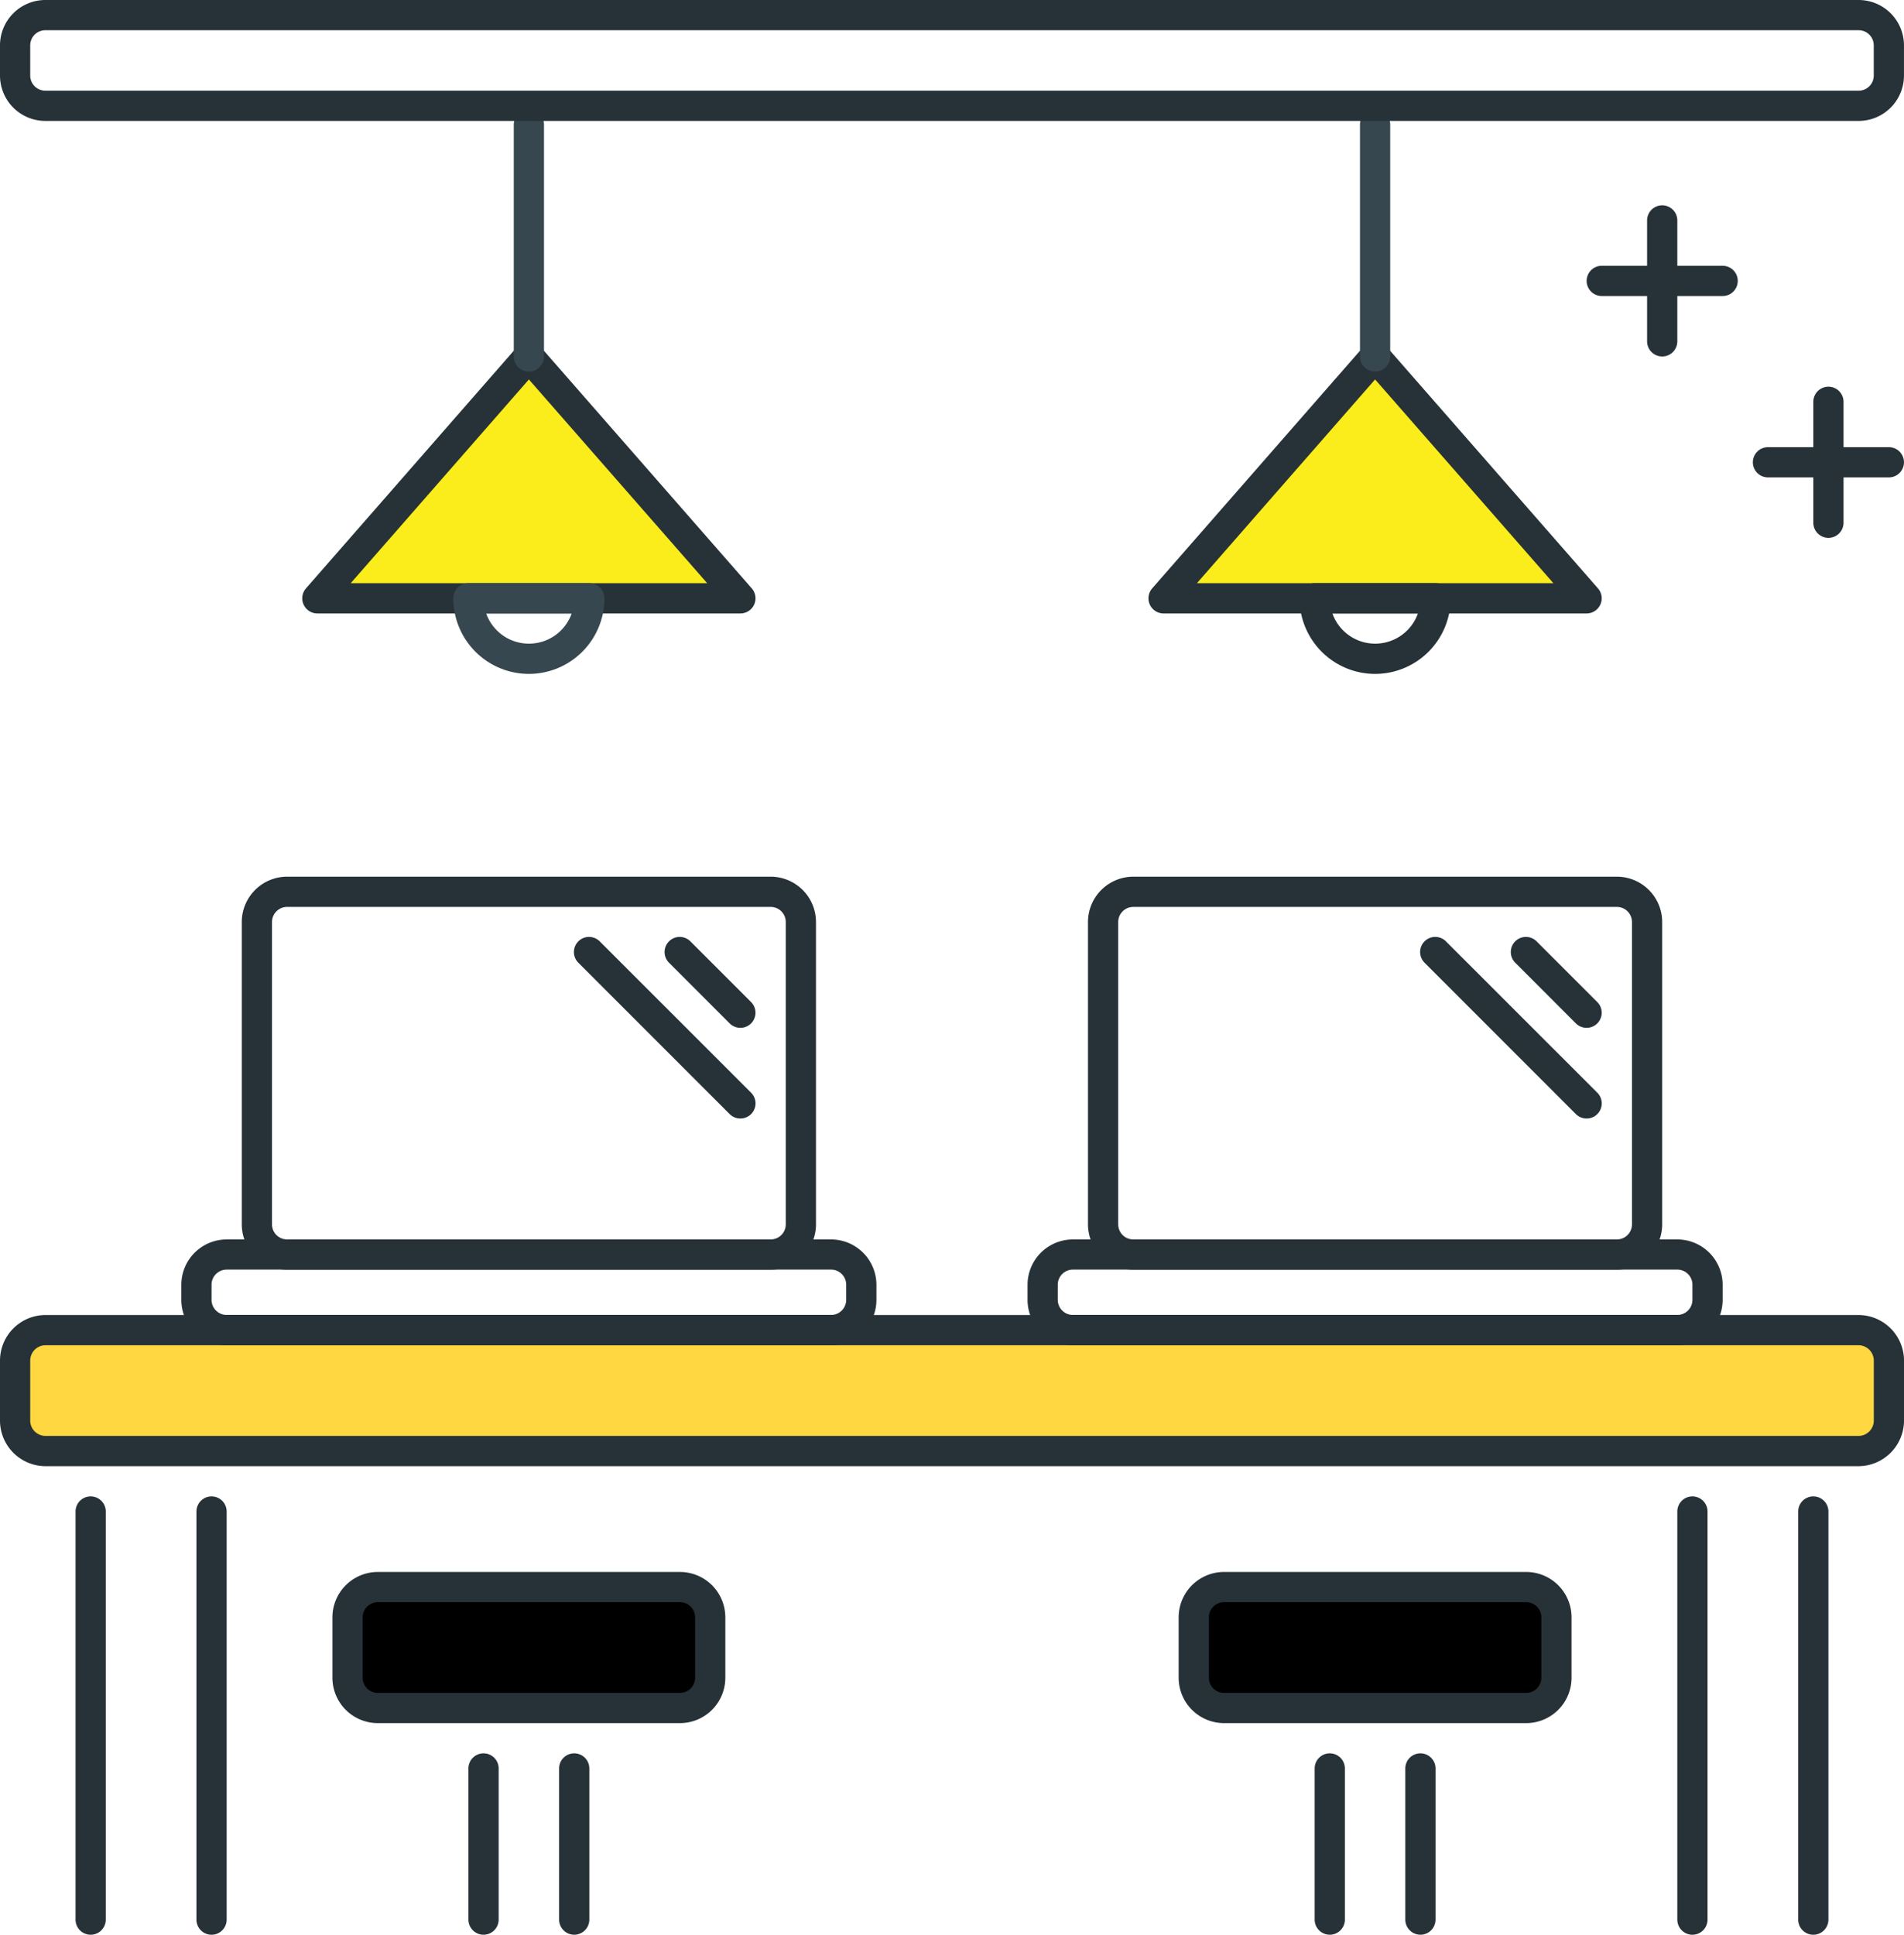 <svg xmlns="http://www.w3.org/2000/svg" width="130.928" height="133.005" viewBox="0 0 130.928 133.005"><path d="M131.235,360.313H6.612A2.1,2.1,0,0,1,4.5,358.235v-4.156A2.1,2.1,0,0,1,6.612,352H131.235a2.1,2.1,0,0,1,2.112,2.078v4.156A2.1,2.1,0,0,1,131.235,360.313Zm0,0" transform="translate(-3.461 -260.559)" fill="#ffd740"/><path d="M128.274,358.391H3.651A3.138,3.138,0,0,1,.5,355.274v-4.156A3.138,3.138,0,0,1,3.653,348H128.276a3.139,3.139,0,0,1,3.153,3.117v4.156A3.143,3.143,0,0,1,128.274,358.391ZM3.651,350.078a1.056,1.056,0,0,0-1.073,1.039v4.156a1.058,1.058,0,0,0,1.075,1.039H128.276a1.058,1.058,0,0,0,1.075-1.039v-4.156a1.058,1.058,0,0,0-1.075-1.039Zm0,0" transform="translate(-0.5 -257.598)" fill="#263238"/><path d="M53.539,426.134a1.038,1.038,0,0,1-1.039-1.039V397.039a1.039,1.039,0,1,1,2.078,0v28.056A1.04,1.04,0,0,1,53.539,426.134Zm0,0" transform="translate(-38.992 -293.129)" fill="#263238"/><path d="M21.539,426.134a1.038,1.038,0,0,1-1.039-1.039V397.039a1.039,1.039,0,1,1,2.078,0v28.056A1.04,1.04,0,0,1,21.539,426.134Zm0,0" transform="translate(-15.305 -293.129)" fill="#263238"/><path d="M149.539,476.469a1.04,1.04,0,0,1-1.039-1.039V465.039a1.039,1.039,0,1,1,2.078,0V475.43A1.04,1.04,0,0,1,149.539,476.469Zm0,0" transform="translate(-110.053 -343.465)" fill="#263238"/><path d="M125.539,476.469a1.04,1.04,0,0,1-1.039-1.039V465.039a1.039,1.039,0,0,1,2.078,0V475.43A1.04,1.04,0,0,1,125.539,476.469Zm0,0" transform="translate(-92.288 -343.465)" fill="#263238"/><path d="M477.539,426.134a1.04,1.04,0,0,1-1.039-1.039V397.039a1.039,1.039,0,1,1,2.078,0v28.056A1.04,1.04,0,0,1,477.539,426.134Zm0,0" transform="translate(-352.847 -293.129)" fill="#263238"/><path d="M445.539,426.134a1.04,1.04,0,0,1-1.039-1.039V397.039a1.039,1.039,0,1,1,2.078,0v28.056A1.04,1.04,0,0,1,445.539,426.134Zm0,0" transform="translate(-329.16 -293.129)" fill="#263238"/><path d="M115.36,428.313H94.578a2.08,2.08,0,0,1-2.078-2.078v-4.156A2.08,2.08,0,0,1,94.578,420H115.36a2.08,2.08,0,0,1,2.078,2.078v4.156A2.08,2.08,0,0,1,115.36,428.313Zm0,0" transform="translate(-68.601 -310.895)"/><path d="M112.4,426.391H91.617a3.121,3.121,0,0,1-3.117-3.117v-4.156A3.121,3.121,0,0,1,91.617,416H112.4a3.121,3.121,0,0,1,3.117,3.117v4.156A3.121,3.121,0,0,1,112.4,426.391Zm-20.782-8.313a1.04,1.04,0,0,0-1.039,1.039v4.156a1.04,1.04,0,0,0,1.039,1.039H112.4a1.04,1.04,0,0,0,1.039-1.039v-4.156a1.04,1.04,0,0,0-1.039-1.039Zm0,0" transform="translate(-65.64 -307.934)" fill="#263238"/><path d="M373.539,476.469a1.04,1.04,0,0,1-1.039-1.039V465.039a1.039,1.039,0,1,1,2.078,0V475.43A1.04,1.04,0,0,1,373.539,476.469Zm0,0" transform="translate(-275.864 -343.465)" fill="#263238"/><path d="M349.539,476.469a1.04,1.04,0,0,1-1.039-1.039V465.039a1.039,1.039,0,0,1,2.078,0V475.43A1.04,1.04,0,0,1,349.539,476.469Zm0,0" transform="translate(-258.098 -343.465)" fill="#263238"/><path d="M339.36,428.313H318.578a2.08,2.08,0,0,1-2.078-2.078v-4.156A2.08,2.08,0,0,1,318.578,420H339.36a2.08,2.08,0,0,1,2.078,2.078v4.156A2.08,2.08,0,0,1,339.36,428.313Zm0,0" transform="translate(-234.411 -310.895)"/><path d="M336.4,426.391H315.617a3.121,3.121,0,0,1-3.117-3.117v-4.156A3.121,3.121,0,0,1,315.617,416H336.4a3.121,3.121,0,0,1,3.117,3.117v4.156A3.121,3.121,0,0,1,336.4,426.391Zm-20.782-8.313a1.04,1.04,0,0,0-1.039,1.039v4.156a1.04,1.04,0,0,0,1.039,1.039H336.4a1.04,1.04,0,0,0,1.039-1.039v-4.156a1.04,1.04,0,0,0-1.039-1.039Zm0,0" transform="translate(-231.45 -307.934)" fill="#263238"/><path d="M113.595,110.962H84.5L99.047,94.336Zm0,0" transform="translate(-62.679 -69.83)" fill="#FBED1B"/><path d="M110.633,109.085H81.539a1.039,1.039,0,0,1-.781-1.723L95.3,90.736a1.071,1.071,0,0,1,1.565,0l14.547,16.626a1.039,1.039,0,0,1-.783,1.723Zm-26.8-2.078h24.514L96.086,93Zm0,0" transform="translate(-59.717 -66.914)" fill="#263238"/><path d="M137.539,47.012a1.04,1.04,0,0,1-1.039-1.039V30.039a1.039,1.039,0,1,1,2.078,0V45.973A1.04,1.04,0,0,1,137.539,47.012Zm0,0" transform="translate(-101.171 -21.467)" fill="#37474f"/><path d="M125.7,160.571a5.2,5.2,0,0,1-5.2-5.2,1.04,1.04,0,0,1,1.039-1.039h8.313a1.04,1.04,0,0,1,1.039,1.039A5.2,5.2,0,0,1,125.7,160.571Zm-2.941-4.156a3.12,3.12,0,0,0,5.881,0Zm0,0" transform="translate(-89.327 -114.243)" fill="#37474f"/><path d="M337.595,110.962H308.5l14.547-16.626Zm0,0" transform="translate(-228.489 -69.83)" fill="#FBED1B"/><path d="M334.633,109.085H305.539a1.039,1.039,0,0,1-.781-1.723L319.3,90.736a1.071,1.071,0,0,1,1.565,0l14.547,16.626a1.039,1.039,0,0,1-.783,1.723Zm-26.8-2.078h24.514L320.086,93Zm0,0" transform="translate(-225.528 -66.914)" fill="#263238"/><path d="M361.539,47.012a1.04,1.04,0,0,1-1.039-1.039V30.039a1.039,1.039,0,1,1,2.078,0V45.973A1.04,1.04,0,0,1,361.539,47.012Zm0,0" transform="translate(-266.981 -21.467)" fill="#37474f"/><g transform="translate(0)"><path d="M349.7,160.571a5.2,5.2,0,0,1-5.2-5.2,1.04,1.04,0,0,1,1.039-1.039h8.313a1.04,1.04,0,0,1,1.039,1.039A5.2,5.2,0,0,1,349.7,160.571Zm-2.941-4.156a3.12,3.12,0,0,0,5.881,0Zm0,0" transform="translate(-255.137 -114.243)" fill="#263238"/><path d="M324.868,259.017H291.617A3.121,3.121,0,0,1,288.5,255.9V235.117A3.121,3.121,0,0,1,291.617,232h33.251a3.121,3.121,0,0,1,3.117,3.117V255.9A3.121,3.121,0,0,1,324.868,259.017Zm-33.251-24.938a1.04,1.04,0,0,0-1.039,1.039V255.9a1.04,1.04,0,0,0,1.039,1.039h33.251a1.04,1.04,0,0,0,1.039-1.039V235.117a1.04,1.04,0,0,0-1.039-1.039Zm0,0" transform="translate(-213.685 -171.732)" fill="#263238"/><path d="M317.181,335.274H275.617a3.121,3.121,0,0,1-3.117-3.117v-1.039A3.121,3.121,0,0,1,275.617,328h41.564a3.121,3.121,0,0,1,3.117,3.117v1.039A3.121,3.121,0,0,1,317.181,335.274Zm-41.564-5.2a1.04,1.04,0,0,0-1.039,1.039v1.039a1.04,1.04,0,0,0,1.039,1.039h41.564a1.04,1.04,0,0,0,1.039-1.039v-1.039a1.04,1.04,0,0,0-1.039-1.039Zm0,0" transform="translate(-201.841 -242.794)" fill="#263238"/><path d="M405.695,254.24a1.043,1.043,0,0,1-.736-.3L400.8,249.78a1.039,1.039,0,1,1,1.469-1.469l4.156,4.156a1.038,1.038,0,0,1-.734,1.773Zm0,0" transform="translate(-296.589 -183.581)" fill="#263238"/><path d="M387.929,260.474a1.043,1.043,0,0,1-.736-.3L376.8,249.78a1.039,1.039,0,1,1,1.469-1.469L388.663,258.7a1.038,1.038,0,0,1-.734,1.773Zm0,0" transform="translate(-278.824 -183.581)" fill="#263238"/><path d="M100.868,259.017H67.617A3.121,3.121,0,0,1,64.5,255.9V235.117A3.121,3.121,0,0,1,67.617,232h33.251a3.121,3.121,0,0,1,3.117,3.117V255.9A3.121,3.121,0,0,1,100.868,259.017ZM67.617,234.078a1.04,1.04,0,0,0-1.039,1.039V255.9a1.04,1.04,0,0,0,1.039,1.039h33.251a1.04,1.04,0,0,0,1.039-1.039V235.117a1.04,1.04,0,0,0-1.039-1.039Zm0,0" transform="translate(-47.874 -171.732)" fill="#263238"/><path d="M93.181,335.274H51.617a3.121,3.121,0,0,1-3.117-3.117v-1.039A3.121,3.121,0,0,1,51.617,328H93.181a3.121,3.121,0,0,1,3.117,3.117v1.039A3.121,3.121,0,0,1,93.181,335.274Zm-41.564-5.2a1.04,1.04,0,0,0-1.039,1.039v1.039a1.04,1.04,0,0,0,1.039,1.039H93.181a1.04,1.04,0,0,0,1.039-1.039v-1.039a1.04,1.04,0,0,0-1.039-1.039Zm0,0" transform="translate(-36.031 -242.794)" fill="#263238"/><path d="M181.695,254.24a1.043,1.043,0,0,1-.736-.3L176.8,249.78a1.039,1.039,0,1,1,1.469-1.469l4.156,4.156a1.038,1.038,0,0,1-.734,1.773Zm0,0" transform="translate(-130.779 -183.581)" fill="#263238"/><path d="M163.929,260.474a1.043,1.043,0,0,1-.736-.3L152.8,249.78a1.039,1.039,0,1,1,1.469-1.469L164.663,258.7a1.038,1.038,0,0,1-.734,1.773Zm0,0" transform="translate(-113.014 -183.581)" fill="#263238"/><path d="M128.309,8.313H3.617A3.119,3.119,0,0,1,.5,5.2V3.117A3.121,3.121,0,0,1,3.617,0H128.309a3.121,3.121,0,0,1,3.117,3.117V5.2A3.121,3.121,0,0,1,128.309,8.313ZM3.617,2.078A1.04,1.04,0,0,0,2.578,3.117V5.2A1.04,1.04,0,0,0,3.617,6.235H128.309A1.04,1.04,0,0,0,129.348,5.2V3.117a1.04,1.04,0,0,0-1.039-1.039Zm0,0" transform="translate(-0.5)" fill="#263238"/><path d="M437.539,64.727a1.04,1.04,0,0,1-1.039-1.039V55.375a1.039,1.039,0,0,1,2.078,0v8.313A1.04,1.04,0,0,1,437.539,64.727Zm0,0" transform="translate(-323.238 -40.221)" fill="#263238"/><path d="M429.852,72.414h-8.313a1.039,1.039,0,0,1,0-2.078h8.313a1.039,1.039,0,0,1,0,2.078Zm0,0" transform="translate(-311.395 -52.064)" fill="#263238"/><path d="M481.539,112.727a1.04,1.04,0,0,1-1.039-1.039v-8.313a1.039,1.039,0,1,1,2.078,0v8.313A1.04,1.04,0,0,1,481.539,112.727Zm0,0" transform="translate(-355.808 -75.752)" fill="#263238"/><path d="M473.852,120.414h-8.313a1.039,1.039,0,0,1,0-2.078h8.313a1.039,1.039,0,0,1,0,2.078Zm0,0" transform="translate(-343.965 -87.595)" fill="#263238"/></g></svg>